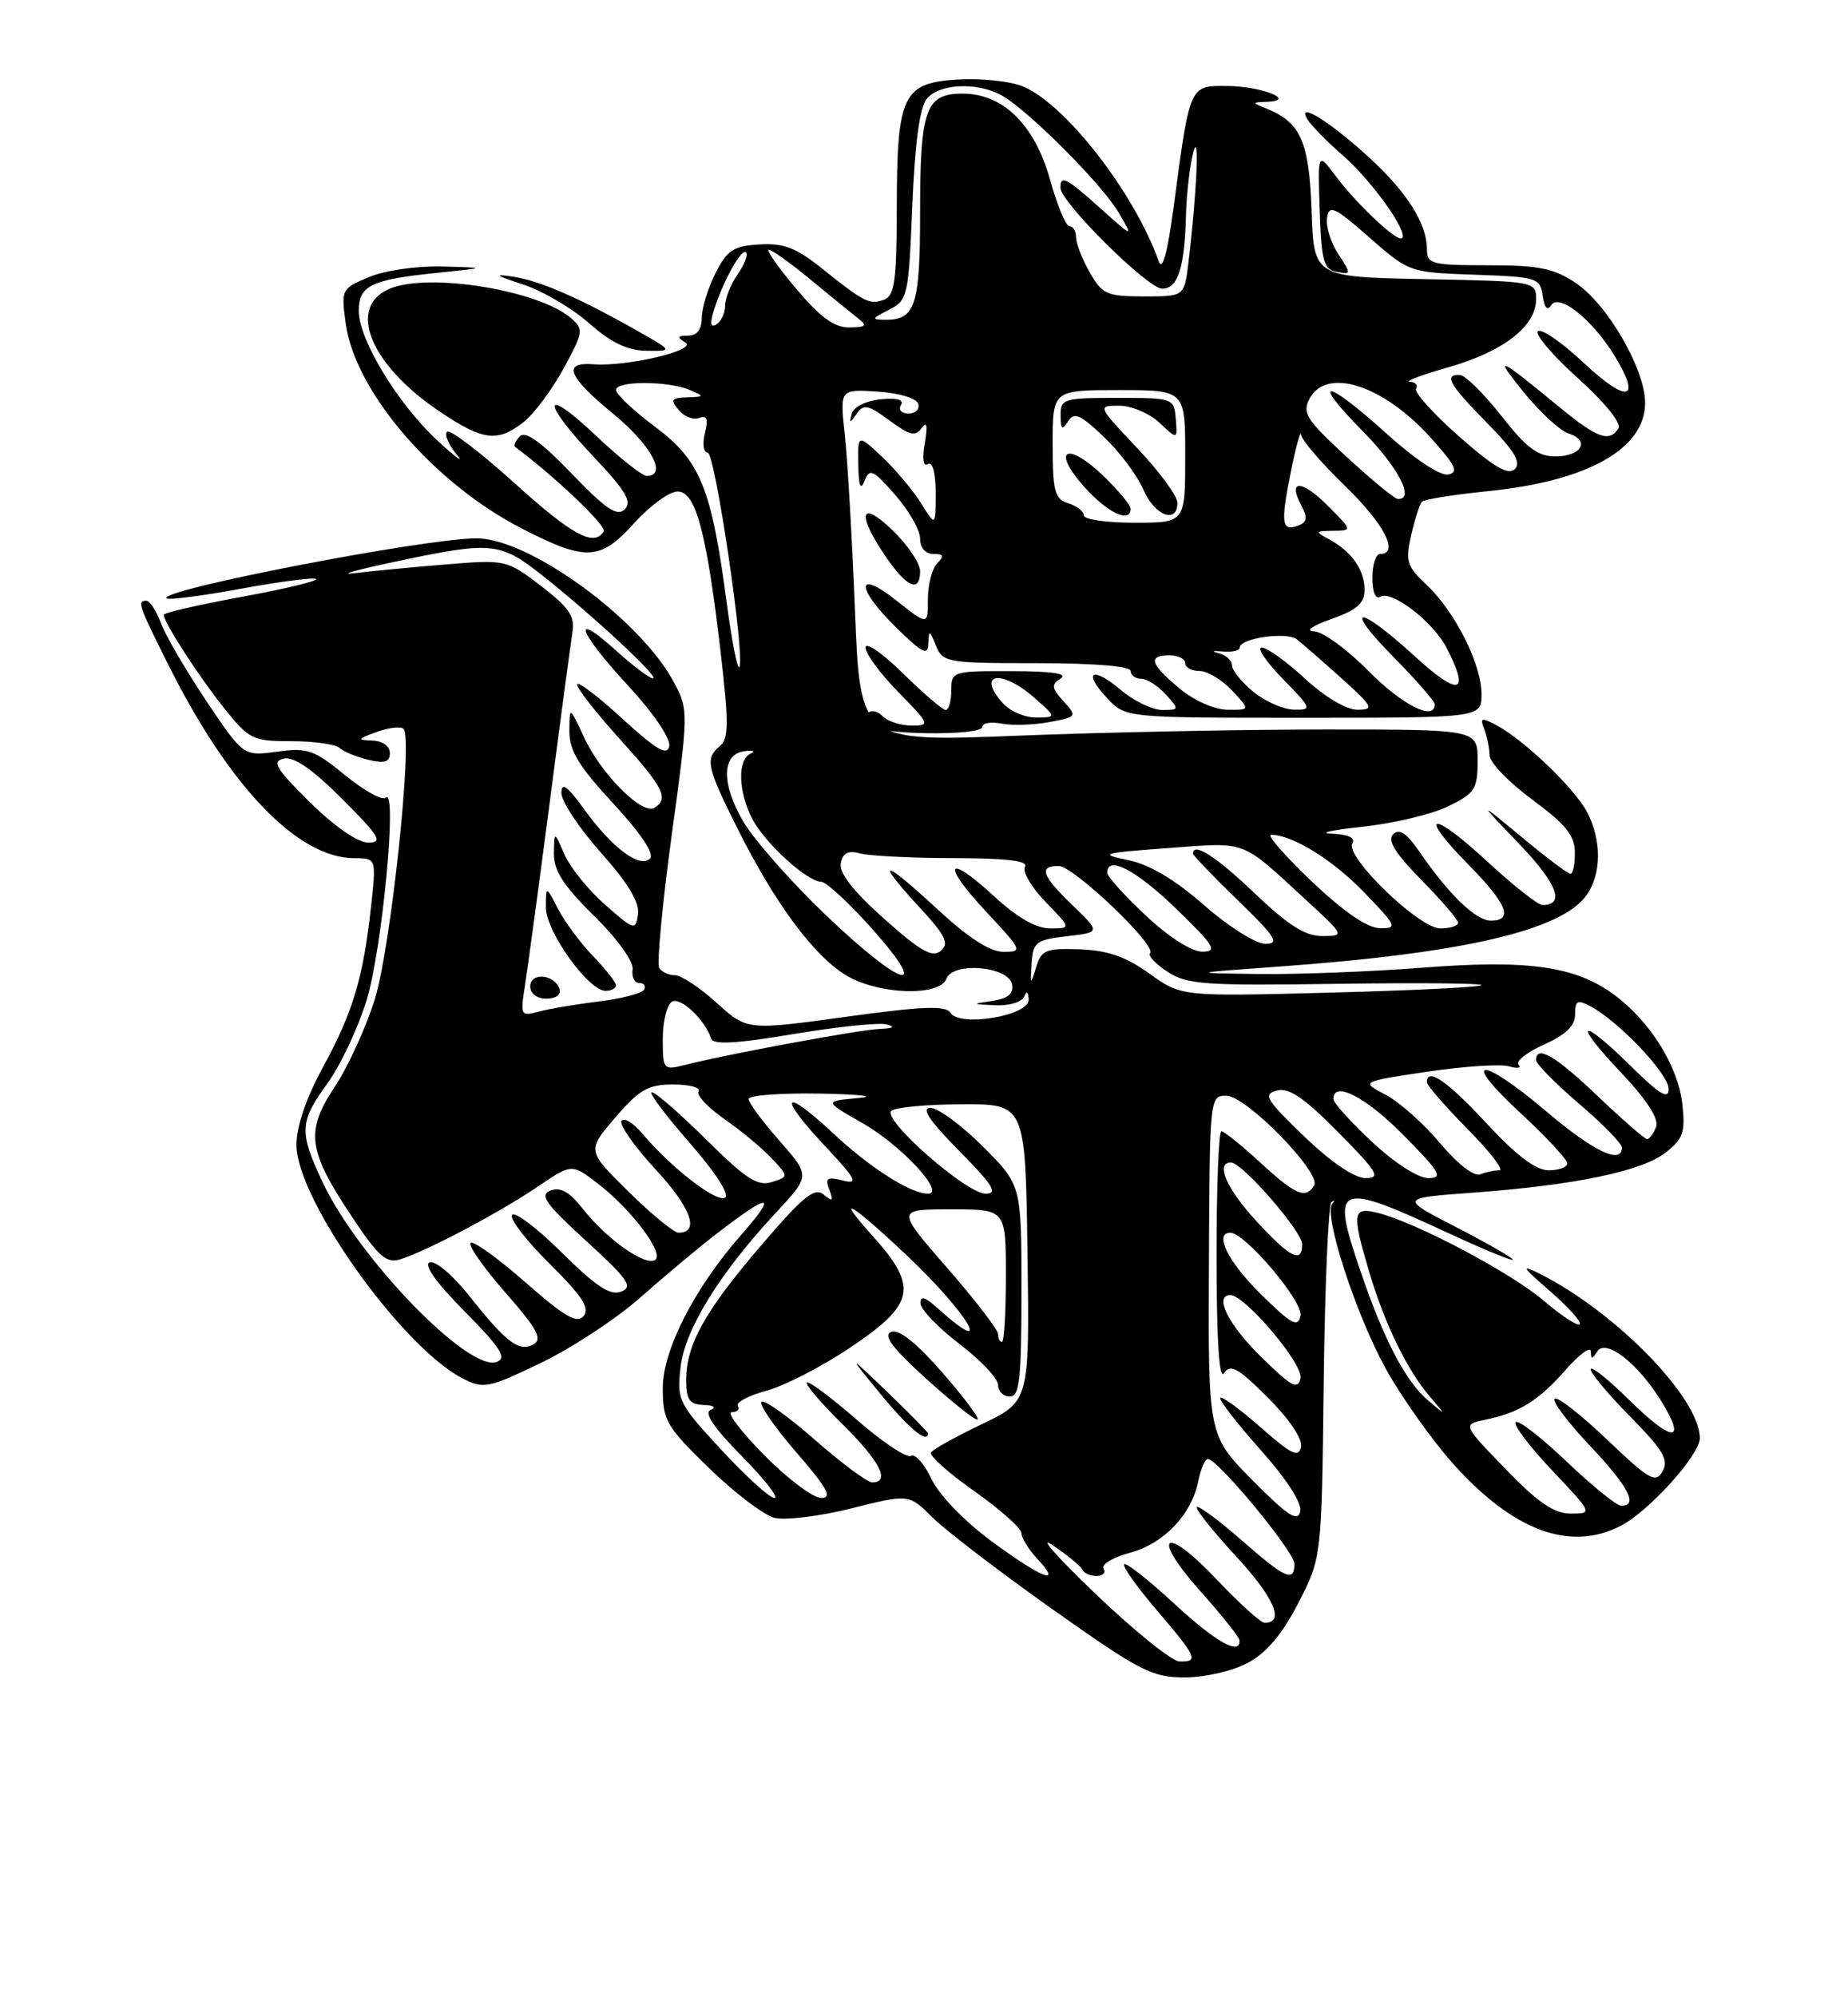 <?xml version="1.0" encoding="UTF-8" standalone="no"?>
<!DOCTYPE svg PUBLIC "-//W3C//DTD SVG 1.1//EN" "http://www.w3.org/Graphics/SVG/1.1/DTD/svg11.dtd" >
<svg xmlns="http://www.w3.org/2000/svg" xmlns:xlink="http://www.w3.org/1999/xlink" version="1.1" viewBox="0 0 237 256">
 <g >
 <path fill="currentColor"
d=" M 160.02 213.14 C 162.42 211.86 164.43 209.49 166.50 205.47 C 169.50 199.65 169.50 199.65 169.76 177.14 C 169.91 164.77 170.36 154.38 170.76 154.07 C 171.17 153.76 171.21 153.87 170.85 154.32 C 169.72 155.73 173.92 168.58 177.74 175.47 C 179.75 179.09 183.61 184.53 186.31 187.56 C 194.03 196.21 201.36 198.94 207.87 195.56 C 211.48 193.70 218.00 186.47 218.00 184.33 C 218.00 179.23 207.28 168.21 197.54 163.30 C 194.96 162.00 195.14 162.33 198.80 165.50 C 201.16 167.56 202.87 169.46 202.60 169.74 C 202.32 170.01 200.24 168.65 197.97 166.71 C 193.79 163.13 181.64 156.70 176.71 155.46 C 173.45 154.65 173.34 155.41 175.61 163.07 C 177.55 169.63 180.47 175.62 183.36 178.99 C 185.50 181.49 185.50 181.49 183.14 179.49 C 180.25 177.04 177.45 171.68 174.41 162.73 C 170.65 151.68 171.38 151.38 185.75 158.05 C 190.29 160.15 194.00 161.68 194.00 161.45 C 194.00 161.22 190.74 159.35 186.75 157.29 C 179.50 153.56 179.50 153.56 188.87 152.87 C 201.97 151.91 210.58 150.12 213.62 147.72 C 215.87 145.96 216.16 145.11 215.75 141.49 C 215.20 136.64 211.63 130.91 207.01 127.50 C 202.02 123.83 196.02 122.98 182.44 124.03 C 175.87 124.54 166.45 124.90 161.50 124.84 C 152.50 124.72 152.50 124.72 164.00 123.89 C 187.67 122.19 200.31 119.25 203.49 114.71 C 205.39 112.00 205.42 107.72 203.56 104.13 C 202.00 101.11 195.52 94.88 191.94 92.97 C 189.98 91.92 189.78 91.98 190.35 93.47 C 190.71 94.40 191.02 95.91 191.04 96.83 C 191.07 97.75 193.53 100.30 196.52 102.50 C 200.78 105.64 201.95 107.09 201.97 109.25 C 201.99 110.76 201.73 112.00 201.41 112.00 C 201.08 112.00 198.27 109.89 195.16 107.30 C 189.50 102.61 189.50 102.61 194.87 108.21 C 199.71 113.26 200.75 116.00 197.82 116.00 C 197.24 116.00 194.07 113.50 190.77 110.45 C 183.57 103.78 181.67 104.06 188.31 110.81 C 193.29 115.86 194.14 118.00 191.19 118.00 C 189.27 118.00 185.81 114.66 182.04 109.17 C 180.40 106.78 179.45 106.15 178.67 106.93 C 177.89 107.71 178.92 109.36 182.29 112.79 C 184.88 115.42 187.00 117.89 187.00 118.28 C 187.00 118.68 185.97 119.00 184.71 119.00 C 181.99 119.00 172.42 109.74 173.44 108.10 C 173.87 107.39 172.93 106.95 170.81 106.86 C 168.99 106.79 170.74 106.39 174.70 105.97 C 178.66 105.55 183.61 104.38 185.70 103.36 C 189.16 101.67 189.50 101.14 189.50 97.50 C 189.50 93.50 189.50 93.50 170.00 93.50 C 159.28 93.50 141.46 93.86 130.41 94.30 C 110.32 95.09 110.32 95.09 109.65 78.30 C 109.28 69.06 108.69 58.89 108.34 55.69 C 107.71 49.88 107.71 49.88 112.53 50.19 C 115.25 50.36 117.52 51.04 117.76 51.75 C 117.98 52.44 117.43 53.00 116.52 53.00 C 115.61 53.00 115.18 52.52 115.54 51.93 C 115.98 51.23 115.07 50.97 112.93 51.18 C 111.07 51.36 109.48 52.15 109.25 53.00 C 108.90 54.31 108.97 54.32 109.87 53.02 C 110.75 51.76 111.35 51.88 114.07 53.89 C 116.66 55.81 117.41 55.98 118.20 54.87 C 118.87 53.93 118.99 54.53 118.60 56.80 C 118.25 58.85 118.40 59.87 119.02 59.49 C 119.60 59.13 120.00 60.62 120.00 63.19 C 119.99 67.50 119.99 67.50 118.12 64.50 C 117.09 62.85 114.85 60.18 113.13 58.56 C 110.00 55.63 110.00 55.63 110.07 59.56 C 110.12 62.30 110.36 62.93 110.87 61.64 C 111.52 59.99 111.95 60.18 114.80 63.43 C 116.56 65.43 118.00 67.95 118.00 69.03 C 118.00 70.22 118.68 71.00 119.70 71.00 C 121.02 71.00 121.13 71.27 120.20 72.20 C 119.54 72.86 119.00 74.92 119.00 76.78 C 119.00 80.17 119.00 80.17 115.00 77.00 C 109.71 72.81 109.71 75.33 115.00 80.50 C 118.34 83.76 119.01 84.08 119.06 82.45 C 119.12 80.71 119.22 80.74 120.03 82.75 C 120.90 84.91 121.42 85.00 132.97 85.00 C 140.32 85.00 145.00 85.39 145.00 86.00 C 145.00 86.55 145.61 87.00 146.35 87.00 C 147.08 87.00 148.50 87.90 149.50 89.00 C 151.26 90.94 151.25 91.00 149.05 91.00 C 147.81 91.00 145.43 89.86 143.77 88.46 C 140.06 85.33 138.79 86.08 142.00 89.50 C 144.35 92.00 144.35 92.00 167.17 92.00 C 190.00 92.00 190.00 92.00 190.00 88.96 C 190.00 85.13 186.58 78.35 182.93 74.94 C 180.43 72.60 180.22 71.94 180.98 68.58 C 181.45 66.53 182.07 64.60 182.37 64.30 C 182.67 64.00 186.45 63.40 190.78 62.96 C 203.65 61.67 211.02 57.51 210.98 51.58 C 210.94 47.26 206.15 39.00 202.10 36.28 C 199.28 34.39 197.37 34.00 190.85 34.00 C 183.60 34.00 183.00 33.84 183.00 31.95 C 183.00 28.71 180.51 24.73 175.72 20.31 C 170.65 15.64 166.24 12.88 167.65 15.26 C 168.12 16.05 170.17 18.14 172.21 19.92 C 175.89 23.11 180.62 29.72 179.81 30.53 C 179.24 31.10 174.00 26.19 171.25 22.50 C 169.00 19.50 169.00 19.50 169.25 26.99 C 169.47 33.50 169.75 34.53 171.44 34.85 C 173.31 35.21 173.31 35.13 171.62 32.55 C 170.66 31.08 170.02 29.00 170.19 27.91 C 170.46 26.20 171.16 26.52 175.61 30.43 C 180.70 34.90 180.76 34.92 189.11 35.21 C 197.12 35.49 197.52 35.61 197.84 37.91 C 198.06 39.44 198.45 39.89 198.92 39.13 C 199.91 37.53 204.14 40.88 207.01 45.52 C 210.59 51.31 208.77 51.80 203.16 46.56 C 200.31 43.88 197.64 42.04 197.23 42.46 C 196.83 42.87 199.15 45.59 202.38 48.49 C 205.76 51.53 207.97 54.25 207.57 54.89 C 206.43 56.74 204.85 56.18 200.06 52.24 C 192.07 45.66 191.47 45.40 195.36 50.21 C 197.46 52.80 200.06 55.20 201.14 55.55 C 203.99 56.45 202.83 58.50 199.47 58.50 C 197.22 58.50 195.76 57.41 192.56 53.32 C 190.33 50.48 187.94 48.12 187.25 48.07 C 185.10 47.95 185.85 49.28 190.71 54.21 C 194.21 57.76 195.12 59.28 194.28 60.12 C 193.44 60.96 191.61 59.89 187.13 55.95 C 183.81 53.03 181.33 50.27 181.61 49.82 C 181.89 49.37 181.53 48.97 180.81 48.93 C 180.09 48.89 182.33 48.05 185.80 47.06 C 192.83 45.05 197.00 41.81 197.00 38.35 C 197.00 36.08 196.87 36.05 182.75 35.78 C 168.50 35.50 168.50 35.50 168.21 27.03 C 167.90 18.19 166.82 15.71 162.50 13.95 C 160.50 13.13 160.50 13.13 162.50 13.05 C 166.44 12.89 161.70 11.03 157.33 11.02 C 152.52 11.00 152.61 10.80 150.52 26.50 C 149.73 32.42 149.07 34.82 148.61 33.50 C 145.47 24.69 136.65 13.34 131.17 11.07 C 129.60 10.42 125.89 10.02 122.93 10.19 C 115.76 10.60 115.03 12.12 115.01 26.64 C 115.00 35.90 114.73 37.89 113.41 38.40 C 111.54 39.11 110.84 38.76 105.39 34.39 C 102.11 31.76 100.50 31.14 97.39 31.33 C 94.05 31.53 93.25 32.06 91.75 35.03 C 90.79 36.94 90.00 39.51 90.00 40.75 C 90.00 42.22 89.39 43.01 88.25 43.02 C 86.85 43.03 86.78 43.21 87.90 43.91 C 89.44 44.89 80.38 47.02 76.10 46.69 C 72.09 46.37 72.84 48.28 78.55 52.96 C 83.48 56.99 85.67 61.00 82.94 61.00 C 82.36 61.00 79.43 58.68 76.44 55.85 C 69.52 49.31 69.32 51.35 76.17 58.59 C 80.25 62.90 81.08 64.31 80.12 65.28 C 79.15 66.24 77.71 65.27 73.30 60.69 C 69.43 56.66 67.40 55.20 66.68 55.92 C 66.10 56.50 65.83 57.11 66.07 57.29 C 71.17 61.08 77.85 67.44 77.43 68.11 C 76.18 70.13 73.41 68.63 65.90 61.85 C 61.54 57.91 57.68 54.98 57.33 55.34 C 56.97 55.70 57.53 57.00 58.56 58.24 C 59.60 59.48 58.51 58.70 56.13 56.50 C 51.01 51.75 46.02 43.56 46.01 39.86 C 46.00 36.61 47.57 35.84 56.00 34.98 C 62.50 34.31 62.50 34.31 56.72 34.16 C 53.47 34.07 49.36 34.66 47.33 35.51 C 43.79 36.99 43.74 37.09 44.34 41.49 C 45.54 50.21 55.65 61.96 66.94 67.75 C 75.19 71.98 76.97 71.89 81.38 67.00 C 83.37 64.80 85.85 63.00 86.90 63.00 C 89.24 63.00 90.61 68.13 92.43 83.68 C 93.47 92.67 93.46 94.69 92.34 95.61 C 90.39 97.23 90.61 98.28 94.62 106.27 C 99.35 115.71 104.29 122.40 108.41 124.95 C 112.53 127.49 120.48 127.79 121.38 125.44 C 122.23 123.23 129.36 123.85 129.80 126.18 C 130.02 127.36 129.28 127.98 127.31 128.28 C 124.55 128.69 124.56 128.70 127.67 128.85 C 129.41 128.93 131.06 128.44 131.34 127.75 C 131.66 126.95 131.87 127.08 131.92 128.11 C 132.02 130.19 123.05 131.70 121.88 129.80 C 121.29 128.86 118.30 128.97 108.47 130.33 C 95.82 132.07 95.82 132.07 91.91 128.54 C 89.76 126.59 87.35 125.00 86.56 125.00 C 85.77 125.00 84.86 124.58 84.54 124.06 C 84.22 123.54 84.94 115.90 86.14 107.07 C 88.31 91.20 88.31 90.99 86.42 87.44 C 82.12 79.38 67.88 69.00 61.13 69.00 C 54.50 69.00 20.28 75.61 21.35 76.69 C 21.60 76.93 25.92 76.38 30.95 75.45 C 35.99 74.53 40.31 73.97 40.55 74.22 C 40.80 74.46 36.50 75.49 31.00 76.50 C 25.50 77.51 21.00 78.54 21.00 78.80 C 21.00 79.76 25.46 86.66 28.73 90.75 C 31.95 94.78 32.41 95.00 37.37 95.00 C 40.25 95.00 43.03 95.39 43.55 95.87 C 44.07 96.35 45.74 97.03 47.25 97.39 C 49.33 97.88 50.00 97.67 50.00 96.52 C 50.00 95.63 49.06 94.97 47.75 94.92 C 45.74 94.85 45.80 94.73 48.31 93.82 C 49.86 93.25 51.41 93.08 51.76 93.43 C 52.97 94.64 50.12 121.47 48.08 128.04 C 46.96 131.64 44.65 136.70 42.94 139.28 C 39.13 145.03 39.46 147.46 45.19 156.04 C 48.57 161.11 49.55 161.96 51.36 161.40 C 54.67 160.38 64.02 155.44 68.91 152.13 C 73.32 149.14 73.32 149.14 76.59 151.64 C 80.98 154.99 85.28 160.71 84.00 161.50 C 82.70 162.30 77.77 158.80 74.73 154.92 C 73.06 152.78 71.87 152.11 70.61 152.59 C 69.15 153.16 69.94 154.27 75.17 159.05 C 80.55 163.96 81.23 164.93 79.67 165.55 C 78.27 166.10 76.45 164.91 72.04 160.54 C 68.85 157.38 65.98 155.22 65.67 155.73 C 65.35 156.24 67.53 159.07 70.52 162.01 C 74.65 166.10 75.68 167.68 74.86 168.67 C 74.01 169.70 72.41 168.78 67.36 164.34 C 63.84 161.25 60.68 158.98 60.35 159.31 C 60.03 159.64 62.04 162.51 64.83 165.69 C 68.93 170.37 69.61 171.64 68.40 172.32 C 66.57 173.34 64.91 172.07 60.05 165.93 C 58.05 163.42 55.83 161.56 55.11 161.80 C 54.28 162.07 55.92 164.39 59.58 168.08 C 64.21 172.76 65.03 174.05 63.71 174.56 C 60.15 175.93 45.94 161.27 41.36 151.50 C 38.33 145.03 38.40 143.82 42.01 138.83 C 43.67 136.54 45.92 131.77 47.01 128.22 C 49.00 121.79 50.99 100.84 49.48 102.24 C 49.04 102.65 46.70 101.35 44.27 99.37 C 40.28 96.10 39.44 95.81 35.54 96.34 C 31.22 96.93 31.22 96.93 26.49 89.89 C 23.89 86.01 21.27 81.53 20.66 79.92 C 20.06 78.31 19.21 77.00 18.78 77.00 C 17.56 77.00 17.76 77.57 21.62 85.27 C 29.44 100.89 38.22 110.00 45.47 110.00 C 48.26 110.00 48.26 110.00 47.58 116.25 C 46.58 125.33 45.27 129.72 41.42 136.78 C 39.24 140.79 38.01 144.42 38.02 146.78 C 38.06 153.74 51.51 172.63 59.29 176.65 C 62.01 178.06 62.57 177.95 69.34 174.70 C 73.28 172.81 78.99 169.07 82.03 166.38 C 85.07 163.70 89.35 160.11 91.53 158.42 C 98.80 152.78 99.91 152.76 94.99 158.35 C 89.06 165.11 85.00 173.05 85.00 177.89 C 85.00 182.08 85.42 182.81 90.92 188.16 C 94.18 191.33 97.97 194.21 99.34 194.55 C 100.71 194.89 105.15 194.34 109.20 193.33 C 116.56 191.48 116.56 191.48 119.58 194.49 C 121.24 196.14 128.16 201.44 134.96 206.25 C 146.18 214.19 147.75 215.00 151.93 215.00 C 154.50 215.00 158.07 214.18 160.02 213.14 Z  M 126.00 93.14 C 126.00 92.66 127.12 92.49 128.49 92.75 C 129.85 93.01 132.60 92.92 134.58 92.55 C 138.12 91.89 138.16 91.83 136.39 89.88 C 134.84 88.16 134.79 87.75 136.04 86.95 C 137.01 86.34 134.88 86.03 129.75 86.02 C 122.15 86.00 122.00 86.05 122.00 88.50 C 122.00 89.88 121.68 91.00 121.28 91.00 C 120.89 91.00 118.42 88.88 115.78 86.29 C 113.15 83.70 111.00 82.22 111.00 83.00 C 111.00 83.78 112.89 86.35 115.21 88.71 C 119.26 92.84 119.32 93.00 116.91 93.00 C 115.53 93.00 113.87 92.47 113.22 91.82 C 111.86 90.46 110.47 91.34 111.46 92.93 C 112.24 94.20 126.00 94.39 126.00 93.14 Z  M 118.00 73.20 C 118.00 72.20 116.42 69.87 114.50 68.00 C 110.33 63.96 109.80 65.77 113.54 71.27 C 116.28 75.31 118.00 76.05 118.00 73.20 Z  M 67.16 54.09 C 68.49 53.04 70.79 49.96 72.28 47.23 C 74.82 42.57 74.87 42.20 73.24 40.78 C 69.09 37.20 55.05 34.91 50.01 36.99 C 44.42 39.31 47.41 46.72 56.39 52.75 C 61.97 56.50 63.80 56.73 67.16 54.09 Z  M 81.91 42.50 C 74.39 38.23 69.32 36.01 65.84 35.47 C 63.23 35.07 63.49 35.29 67.05 36.45 C 69.55 37.27 73.38 39.51 75.55 41.43 C 78.37 43.92 80.47 44.93 82.91 44.96 C 86.31 45.00 86.31 45.00 81.91 42.50 Z  M 140.50 204.29 C 135.55 199.55 133.07 196.75 135.00 198.05 C 136.93 199.36 138.65 200.78 138.83 201.21 C 139.02 201.65 139.83 202.00 140.64 202.00 C 141.45 202.00 141.85 201.57 141.53 201.05 C 141.20 200.52 142.73 199.61 144.92 199.02 C 149.28 197.85 152.83 194.11 153.69 189.78 C 154.00 188.25 154.54 187.00 154.90 187.00 C 156.18 187.00 166.00 198.89 166.00 200.43 C 166.00 202.86 164.88 202.36 159.19 197.38 C 156.28 194.84 153.72 192.95 153.49 193.17 C 153.27 193.40 155.55 196.26 158.56 199.52 C 163.43 204.79 164.80 208.00 162.18 208.00 C 161.69 208.00 158.92 205.49 156.02 202.43 C 149.27 195.29 147.46 196.71 154.00 204.01 C 156.70 207.03 158.93 209.84 158.96 210.25 C 159.07 212.25 155.95 210.49 150.56 205.52 C 147.30 202.50 144.42 200.24 144.17 200.49 C 143.92 200.75 145.80 203.40 148.36 206.39 C 153.51 212.42 153.78 213.02 151.25 212.95 C 150.29 212.92 145.45 209.03 140.50 204.29 Z  M 127.18 197.56 C 123.67 194.97 120.44 191.63 119.46 189.57 C 118.54 187.61 117.35 186.28 116.83 186.61 C 116.31 186.93 113.18 184.85 109.89 181.98 C 106.59 179.12 103.70 176.96 103.47 177.20 C 103.24 177.43 105.29 179.83 108.02 182.52 C 112.83 187.25 114.24 190.00 111.86 190.00 C 111.23 190.00 107.92 187.54 104.49 184.53 C 101.07 181.53 97.99 179.34 97.66 179.68 C 97.32 180.01 99.33 182.92 102.12 186.14 C 106.11 190.75 106.80 192.00 105.31 192.00 C 104.28 192.00 100.99 189.53 98.00 186.50 C 95.01 183.47 93.14 181.00 93.84 181.00 C 94.54 181.00 94.89 180.64 94.62 180.19 C 94.34 179.75 96.00 178.87 98.31 178.25 C 100.61 177.63 105.42 175.15 109.00 172.75 C 117.41 167.11 117.82 164.97 111.81 158.30 C 106.92 152.86 109.15 154.17 116.33 160.94 C 124.21 168.38 127.72 174.40 120.25 167.68 C 118.61 166.20 118.02 166.04 118.06 167.08 C 118.09 167.86 120.34 170.19 123.06 172.27 C 125.78 174.34 128.00 176.70 128.00 177.52 C 128.00 178.33 128.68 179.00 129.50 179.00 C 130.76 179.00 131.00 176.83 131.00 165.45 C 131.00 151.90 131.00 151.90 126.05 146.95 C 123.32 144.23 120.30 142.00 119.33 142.00 C 118.09 142.00 119.18 143.63 123.00 147.50 C 127.35 151.90 128.03 153.00 126.41 153.00 C 123.95 153.00 113.17 143.55 114.30 142.39 C 114.74 141.94 118.79 141.55 123.30 141.54 C 131.50 141.50 131.50 141.50 131.77 160.56 C 132.04 179.61 132.04 179.61 125.94 182.53 C 122.59 184.13 119.64 185.77 119.40 186.17 C 119.15 186.57 121.66 188.81 124.97 191.14 C 128.29 193.48 131.00 195.90 131.00 196.51 C 131.00 197.12 131.92 198.61 133.04 199.81 C 136.34 203.36 133.67 202.33 127.18 197.56 Z  M 119.00 183.71 C 119.00 183.55 116.68 181.19 113.84 178.46 C 108.67 173.50 108.67 173.50 112.99 178.75 C 116.59 183.12 119.00 185.11 119.00 183.71 Z  M 120.98 176.07 C 117.57 172.15 115.30 170.33 114.31 170.71 C 113.21 171.13 114.37 172.71 118.65 176.60 C 121.87 179.52 124.87 181.93 125.32 181.95 C 125.77 181.98 123.82 179.33 120.98 176.07 Z  M 160.64 189.74 C 154.94 183.98 154.94 183.98 155.04 162.19 C 155.14 140.48 155.14 140.41 157.32 140.45 C 159.89 140.51 169.51 150.37 168.53 151.95 C 167.44 153.72 166.13 153.16 161.62 149.00 C 159.23 146.80 156.99 145.00 156.64 145.00 C 156.29 145.00 156.01 152.31 156.02 161.25 C 156.03 171.99 156.36 176.99 156.99 176.00 C 157.78 174.77 158.77 175.32 162.57 179.11 C 165.35 181.88 167.06 184.42 166.85 185.46 C 166.56 186.88 165.61 186.42 161.71 182.98 C 159.07 180.65 156.73 178.94 156.50 179.16 C 156.28 179.39 158.58 182.37 161.62 185.78 C 165.04 189.62 167.00 192.66 166.75 193.74 C 166.43 195.13 165.13 194.27 160.64 189.74 Z  M 193.08 188.29 C 187.55 182.57 187.55 182.57 190.52 181.96 C 194.86 181.07 197.33 179.52 200.86 175.50 C 202.59 173.54 204.01 172.51 204.02 173.22 C 204.03 174.26 204.18 174.26 204.84 173.22 C 205.92 171.52 210.04 174.71 213.04 179.57 C 216.38 184.97 214.51 184.93 208.98 179.48 C 206.24 176.78 204.00 174.99 204.00 175.51 C 204.00 176.02 206.30 178.77 209.11 181.61 C 213.28 185.84 214.04 187.11 213.22 188.57 C 212.33 190.16 211.54 189.70 206.10 184.52 C 202.74 181.31 199.71 178.95 199.38 179.28 C 199.05 179.62 201.08 182.32 203.89 185.29 C 208.85 190.53 210.14 193.00 207.93 193.00 C 207.33 193.00 204.18 190.45 200.92 187.34 C 197.66 184.23 194.71 181.95 194.38 182.28 C 194.05 182.62 196.14 185.39 199.03 188.44 C 204.27 193.98 204.28 194.00 201.45 194.00 C 199.31 194.00 197.25 192.60 193.08 188.29 Z  M 92.50 185.82 C 87.01 179.89 86.80 179.47 87.28 175.25 C 87.82 170.41 92.27 163.20 99.56 155.38 C 103.91 150.71 103.91 150.71 99.96 146.21 C 97.78 143.74 96.00 141.33 96.00 140.86 C 96.00 140.39 100.16 140.08 105.25 140.17 C 110.34 140.27 112.51 140.53 110.08 140.74 C 105.65 141.13 105.65 141.13 110.74 144.03 C 115.62 146.83 121.33 153.00 119.02 153.00 C 116.79 153.00 111.58 149.69 106.83 145.24 C 100.41 139.24 99.65 140.34 105.74 146.82 C 109.81 151.16 110.16 151.83 108.10 151.31 C 106.07 150.80 105.78 150.99 106.36 152.49 C 106.92 153.95 106.78 154.07 105.63 153.11 C 104.47 152.15 103.00 153.34 97.67 159.56 C 90.37 168.08 88.00 172.33 88.00 176.90 C 88.00 179.42 88.42 180.01 90.25 180.08 C 91.52 180.12 91.91 180.39 91.15 180.70 C 90.23 181.06 91.49 182.94 95.12 186.62 C 98.04 189.58 99.93 192.00 99.32 192.00 C 98.71 192.00 95.64 189.22 92.50 185.82 Z  M 161.70 173.88 C 157.49 169.75 155.64 166.00 157.79 166.00 C 159.67 166.00 167.17 174.86 166.79 176.64 C 166.46 178.20 165.64 177.76 161.70 173.88 Z  M 128.00 171.00 C 128.00 170.44 125.06 166.62 121.46 162.50 C 114.93 155.00 114.93 155.00 121.96 155.00 C 129.00 155.00 129.00 155.00 129.00 163.50 C 129.00 168.18 128.78 172.00 128.50 172.00 C 128.22 172.00 128.00 171.55 128.00 171.00 Z  M 161.70 165.88 C 157.49 161.75 155.64 158.00 157.79 158.00 C 159.67 158.00 167.17 166.86 166.79 168.64 C 166.46 170.20 165.64 169.76 161.70 165.88 Z  M 161.13 156.52 C 157.29 152.35 155.83 149.00 157.87 149.00 C 159.31 149.00 167.00 157.83 167.00 159.48 C 167.00 162.00 165.47 161.23 161.13 156.52 Z  M 80.61 152.74 C 75.26 147.47 75.26 147.47 78.91 143.24 C 82.00 139.64 83.13 139.00 86.34 139.00 C 88.42 139.00 89.87 139.39 89.58 139.88 C 89.28 140.36 90.77 141.95 92.88 143.42 C 95.00 144.89 97.73 147.15 98.95 148.45 C 101.17 150.81 101.17 150.81 98.97 151.51 C 97.17 152.08 95.63 151.09 90.61 146.10 C 87.22 142.75 84.07 140.00 83.60 140.00 C 83.14 140.00 85.30 142.89 88.40 146.43 C 91.71 150.20 93.61 153.12 92.99 153.51 C 91.90 154.18 86.06 149.67 82.38 145.30 C 81.21 143.92 80.01 143.18 79.70 143.67 C 79.40 144.16 81.39 146.98 84.12 149.94 C 88.64 154.82 89.78 158.00 87.01 158.00 C 86.43 158.00 83.55 155.63 80.61 152.74 Z  M 167.26 145.66 C 162.35 140.93 161.94 140.25 163.75 139.78 C 165.29 139.37 167.24 140.69 171.62 145.12 C 176.69 150.25 177.14 151.00 175.13 151.00 C 173.70 151.00 170.70 148.96 167.26 145.66 Z  M 175.96 146.36 C 173.23 143.81 171.00 141.34 171.00 140.86 C 171.00 138.46 175.16 140.60 180.00 145.50 C 184.71 150.27 185.13 151.00 183.17 151.00 C 181.87 151.00 178.83 149.05 175.96 146.36 Z  M 184.68 146.52 C 182.60 144.03 179.46 141.24 177.70 140.32 C 174.50 138.64 174.50 138.64 183.00 137.37 C 187.68 136.67 192.40 136.36 193.50 136.67 C 194.60 136.99 195.16 136.89 194.75 136.46 C 194.34 136.03 195.81 134.87 198.00 133.89 C 200.81 132.63 202.00 131.48 202.00 130.01 C 202.00 128.24 202.30 128.09 203.99 128.99 C 207.63 130.94 214.00 137.66 214.00 139.56 C 214.00 140.98 212.87 140.31 209.22 136.71 C 202.61 130.21 201.55 130.77 207.85 137.43 C 211.21 140.98 212.78 143.41 212.39 144.43 C 212.06 145.30 211.54 146.00 211.23 146.00 C 210.93 146.00 208.09 143.53 204.91 140.50 C 199.48 135.32 197.00 133.87 197.00 135.88 C 197.00 136.36 199.47 138.87 202.50 141.46 C 205.53 144.04 208.00 146.57 208.00 147.08 C 208.00 149.32 204.37 147.59 198.37 142.50 C 189.87 135.29 187.13 135.38 194.94 142.61 C 198.27 145.69 201.00 148.62 201.00 149.11 C 201.00 149.60 199.92 150.00 198.61 150.00 C 196.97 150.00 194.47 148.11 190.66 144.00 C 185.63 138.57 183.00 136.75 183.00 138.72 C 183.00 139.11 185.35 141.81 188.22 144.72 C 191.08 147.62 192.92 150.00 192.30 150.00 C 191.67 150.00 190.55 150.23 189.81 150.52 C 189.02 150.82 186.87 149.14 184.68 146.52 Z  M 85.00 133.17 C 85.00 130.94 85.52 128.79 86.16 128.40 C 87.26 127.72 90.39 130.66 91.21 133.14 C 91.48 133.93 94.52 133.76 101.75 132.54 C 107.34 131.60 112.72 131.05 113.70 131.30 C 114.88 131.61 114.56 131.81 112.79 131.88 C 110.12 132.00 93.17 135.13 87.75 136.52 C 85.09 137.19 85.00 137.09 85.00 133.17 Z  M 67.31 126.41 C 67.65 124.26 69.08 113.72 70.48 103.00 C 71.87 92.28 73.20 82.38 73.42 81.00 C 73.75 78.99 72.95 77.83 69.38 75.10 C 64.97 71.74 64.85 71.72 57.21 72.34 C 52.97 72.69 47.70 73.19 45.50 73.46 C 43.30 73.72 45.55 73.08 50.50 72.03 C 63.15 69.34 64.11 69.44 69.66 73.84 C 76.24 79.07 84.67 86.91 83.75 86.96 C 83.34 86.98 81.20 85.37 79.00 83.38 C 73.13 78.08 74.13 80.94 80.58 87.91 C 83.79 91.38 86.02 94.66 85.83 95.63 C 85.58 96.93 84.18 96.11 79.75 92.06 C 76.59 89.16 74.00 87.22 74.00 87.73 C 74.00 88.24 76.47 91.39 79.50 94.74 C 85.11 100.94 85.83 102.37 83.92 103.55 C 82.37 104.51 77.07 99.19 74.90 94.50 C 73.04 90.50 73.04 90.50 73.02 93.69 C 73.00 96.20 74.21 98.19 78.65 102.99 C 82.19 106.81 83.95 109.45 83.36 110.04 C 82.06 111.34 78.52 108.70 74.93 103.74 C 72.74 100.72 72.00 100.19 72.00 101.65 C 72.00 102.72 74.28 106.16 77.07 109.29 C 80.55 113.19 82.04 115.67 81.82 117.19 C 81.51 119.30 81.34 119.25 77.60 115.96 C 75.46 114.08 73.12 111.18 72.39 109.52 C 71.08 106.50 71.08 106.50 71.04 109.39 C 71.01 111.58 72.26 113.53 76.19 117.39 C 79.18 120.33 81.27 123.24 81.13 124.25 C 80.99 125.21 81.38 126.00 82.00 126.00 C 82.61 126.00 82.88 126.39 82.59 126.86 C 82.30 127.33 79.68 128.01 76.78 128.36 C 73.88 128.72 70.42 129.30 69.10 129.66 C 66.79 130.29 66.72 130.15 67.31 126.41 Z  M 71.75 126.75 C 71.12 124.86 68.00 124.59 68.00 126.43 C 68.00 127.35 68.85 128.00 70.08 128.00 C 71.31 128.00 71.99 127.48 71.75 126.75 Z  M 79.00 126.30 C 79.00 125.91 77.68 124.22 76.06 122.55 C 74.44 120.87 72.42 118.15 71.57 116.50 C 70.01 113.50 70.01 113.50 70.01 116.31 C 70.00 119.38 75.46 127.00 77.67 127.00 C 78.40 127.00 79.00 126.68 79.00 126.30 Z  M 147.41 124.79 C 144.39 122.62 142.07 121.81 138.48 121.68 C 134.11 121.52 133.56 121.75 132.87 124.00 C 132.16 126.34 132.12 126.31 132.30 123.50 C 132.48 120.75 132.86 120.46 136.82 120.00 C 141.14 119.50 141.14 119.50 137.57 116.05 C 133.58 112.20 133.16 111.00 135.78 111.00 C 137.69 111.00 148.43 121.24 147.49 122.17 C 147.19 122.48 148.19 123.55 149.72 124.55 C 152.21 126.19 154.51 126.35 171.50 126.10 C 181.95 125.95 190.28 126.03 190.00 126.28 C 189.72 126.53 180.95 126.96 170.50 127.23 C 151.50 127.73 151.50 127.73 147.41 124.79 Z  M 105.91 117.29 C 101.47 113.05 96.72 107.67 95.34 105.33 C 92.47 100.42 92.54 96.64 95.50 96.28 C 96.60 96.14 96.94 96.29 96.25 96.60 C 94.57 97.36 94.67 101.46 96.46 104.93 C 98.08 108.05 103.48 112.99 105.33 113.02 C 105.97 113.04 108.89 115.74 111.82 119.02 C 119.59 127.75 115.65 126.60 105.91 117.29 Z  M 113.37 117.75 C 109.42 114.23 107.59 111.88 107.83 110.65 C 108.09 109.31 108.76 108.97 110.34 109.39 C 111.53 109.71 116.91 109.98 122.31 109.99 C 129.11 110.00 131.91 110.33 131.45 111.09 C 131.08 111.68 132.26 113.71 134.08 115.59 C 137.39 119.00 137.39 119.00 134.67 119.00 C 132.88 119.00 130.43 117.60 127.46 114.85 C 121.33 109.21 120.68 110.68 126.54 116.93 C 131.11 121.82 131.18 122.00 128.69 122.00 C 126.95 122.00 124.16 120.19 120.06 116.39 C 113.13 109.98 112.10 109.98 118.01 116.39 C 121.29 119.95 121.77 120.95 120.64 121.88 C 119.56 122.78 118.02 121.90 113.37 117.75 Z  M 146.96 117.36 C 144.23 114.81 142.00 112.34 142.00 111.86 C 142.00 109.58 145.72 111.52 150.84 116.48 C 155.75 121.23 156.19 121.96 154.21 121.98 C 152.84 121.99 149.91 120.13 146.96 117.36 Z  M 154.44 116.04 C 150.63 112.70 147.42 110.80 144.64 110.23 C 140.85 109.46 141.29 109.33 149.80 108.70 C 160.04 107.95 159.04 107.57 167.36 115.23 C 172.49 119.95 172.49 119.96 169.59 119.98 C 167.41 119.99 165.23 118.62 160.91 114.50 C 155.96 109.77 153.00 107.87 153.00 109.42 C 153.00 109.64 155.59 112.33 158.75 115.40 C 163.57 120.06 164.15 120.96 162.31 120.98 C 161.09 120.99 157.60 118.80 154.44 116.04 Z  M 168.22 112.97 C 164.77 109.68 162.42 107.00 163.01 107.00 C 165.74 107.00 170.91 110.19 174.96 114.39 C 179.15 118.73 179.27 119.00 176.96 118.97 C 175.35 118.94 172.32 116.86 168.22 112.97 Z  M 39.75 102.83 C 35.36 98.50 34.81 97.58 36.39 97.23 C 37.68 96.94 40.06 98.58 43.88 102.40 C 48.68 107.20 49.16 108.00 47.24 108.00 C 45.88 108.00 42.92 105.96 39.75 102.83 Z  M 151.24 88.22 C 147.49 85.09 147.17 84.00 150.00 84.00 C 151.10 84.00 152.00 84.45 152.00 85.00 C 152.00 85.55 152.82 86.00 153.83 86.00 C 154.83 86.00 156.71 87.12 158.00 88.50 C 160.35 91.00 160.35 91.00 157.42 90.97 C 155.74 90.96 153.12 89.79 151.24 88.22 Z  M 160.75 88.68 C 159.24 87.44 158.00 85.91 158.00 85.28 C 158.00 84.65 157.21 83.94 156.25 83.71 C 155.29 83.47 155.51 83.38 156.75 83.50 C 157.99 83.62 159.00 83.39 159.00 82.99 C 159.00 81.80 165.00 80.94 166.31 81.94 C 166.96 82.45 169.53 84.68 172.00 86.90 C 176.10 90.59 176.29 90.95 174.11 90.97 C 172.69 90.99 169.97 89.38 167.38 87.00 C 165.00 84.80 162.49 83.00 161.82 83.00 C 161.15 83.00 162.35 84.80 164.50 87.00 C 168.25 90.84 168.31 91.00 165.95 90.96 C 164.60 90.94 162.26 89.91 160.75 88.68 Z  M 175.50 86.00 C 172.79 83.25 169.66 80.96 168.54 80.92 C 167.34 80.87 168.25 80.22 170.75 79.34 C 174.03 78.18 175.00 77.32 175.00 75.61 C 175.00 73.05 173.38 70.73 170.50 69.15 C 168.60 68.12 168.63 68.06 170.98 68.03 C 173.46 68.00 173.46 68.00 170.26 64.80 C 166.90 61.44 165.10 61.45 166.90 64.81 C 167.72 66.34 167.63 66.93 166.51 67.36 C 164.36 68.18 164.21 67.12 165.54 60.50 C 166.20 57.20 166.80 55.05 166.87 55.73 C 166.94 56.41 169.47 59.36 172.50 62.29 C 177.53 67.15 179.51 71.00 177.00 71.00 C 176.45 71.00 176.00 72.38 176.00 74.06 C 176.00 75.86 176.41 76.86 177.01 76.50 C 178.47 75.59 183.78 79.68 185.52 83.03 C 188.58 88.97 187.15 89.34 181.42 84.10 C 174.08 77.39 172.11 77.53 178.78 84.28 C 181.65 87.19 184.00 89.89 184.00 90.28 C 184.00 92.48 179.80 90.36 175.50 86.00 Z  M 93.19 77.21 C 91.24 62.53 89.81 59.03 84.03 54.72 C 81.26 52.65 79.00 50.52 79.00 49.98 C 79.00 48.79 85.72 48.80 88.50 50.00 C 90.37 50.80 90.35 50.86 88.13 50.93 C 86.10 50.99 85.94 51.23 87.04 52.55 C 87.74 53.40 88.93 53.86 89.67 53.57 C 90.67 53.19 90.86 53.69 90.40 55.53 C 90.06 56.89 90.22 58.00 90.75 58.00 C 91.72 58.00 95.65 84.68 94.80 85.53 C 94.56 85.78 93.83 82.03 93.19 77.21 Z  M 139.00 66.07 C 139.00 65.55 138.10 64.85 137.00 64.50 C 135.25 63.95 135.00 62.99 135.00 56.93 C 135.00 50.00 135.00 50.00 143.50 50.00 C 152.00 50.00 152.00 50.00 152.00 58.50 C 152.00 67.00 152.00 67.00 145.50 67.00 C 141.93 67.00 139.00 66.58 139.00 66.07 Z  M 145.00 65.20 C 145.00 64.75 143.46 62.90 141.59 61.08 C 136.89 56.54 134.76 57.52 138.96 62.30 C 141.94 65.69 145.00 67.16 145.00 65.20 Z  M 151.00 64.44 C 151.00 63.58 148.68 60.43 145.85 57.44 C 140.72 52.01 140.72 52.00 143.54 52.00 C 145.10 52.00 147.41 52.98 148.69 54.18 C 151.01 56.36 151.01 56.36 150.79 53.68 C 150.57 51.04 150.46 51.00 143.28 51.00 C 136.39 51.00 136.00 51.12 136.02 53.25 C 136.03 55.05 136.22 55.20 136.97 54.01 C 137.75 52.78 138.54 53.12 141.58 56.01 C 143.59 57.93 145.87 60.96 146.63 62.75 C 148.06 66.09 151.00 67.22 151.00 64.44 Z  M 172.67 58.53 C 167.52 53.78 166.97 52.92 167.96 51.08 C 170.14 47.01 177.39 49.35 183.47 56.09 C 186.69 59.66 187.11 60.55 185.71 60.82 C 184.70 61.01 181.41 58.83 177.82 55.58 C 170.00 48.50 167.89 48.30 174.78 55.28 C 179.35 59.91 181.51 64.09 179.25 63.95 C 178.84 63.93 175.88 61.49 172.67 58.53 Z  M 91.52 39.88 C 92.67 36.15 95.09 31.76 95.68 32.34 C 95.97 32.63 95.48 33.90 94.60 35.16 C 93.72 36.42 93.00 38.22 93.00 39.16 C 93.00 40.11 92.50 41.19 91.89 41.57 C 91.13 42.04 91.02 41.51 91.52 39.88 Z  M 102.10 37.00 C 99.78 34.25 98.20 32.00 98.59 32.00 C 98.98 32.00 101.34 33.69 103.84 35.75 C 106.34 37.81 109.08 40.05 109.94 40.72 C 111.28 41.76 111.13 41.94 108.91 41.97 C 107.00 41.99 105.19 40.67 102.10 37.00 Z  M 114.00 39.71 C 116.41 38.49 116.52 38.02 117.00 26.37 C 117.34 18.24 117.95 13.76 118.87 12.65 C 120.46 10.74 125.16 10.49 128.32 12.15 C 131.59 13.86 141.31 23.56 143.47 27.26 C 145.37 30.50 145.37 30.50 141.18 26.75 C 136.71 22.75 136.00 22.38 136.00 24.07 C 136.00 25.90 147.20 37.00 149.04 37.00 C 151.07 37.00 151.92 34.37 152.10 27.50 C 152.18 24.75 152.60 21.15 153.04 19.50 C 153.86 16.44 153.47 24.97 152.40 33.75 C 151.88 38.00 151.88 38.00 146.69 37.99 C 141.94 37.99 141.35 37.72 139.75 34.91 C 138.79 33.22 138.00 31.20 138.00 30.42 C 138.00 29.64 137.62 29.00 137.16 29.00 C 136.70 29.00 135.59 26.35 134.69 23.11 C 132.72 16.01 128.66 12.00 123.46 12.00 C 118.70 12.00 118.00 13.96 118.00 27.23 C 118.00 39.14 117.39 41.01 113.55 40.99 C 111.72 40.97 111.76 40.84 114.00 39.71 Z  M 128.65 90.17 C 125.12 86.26 128.40 85.69 132.69 89.47 C 135.50 91.94 135.50 91.94 132.90 91.97 C 131.48 91.99 129.57 91.18 128.65 90.17 Z "/>
</g>
</svg>